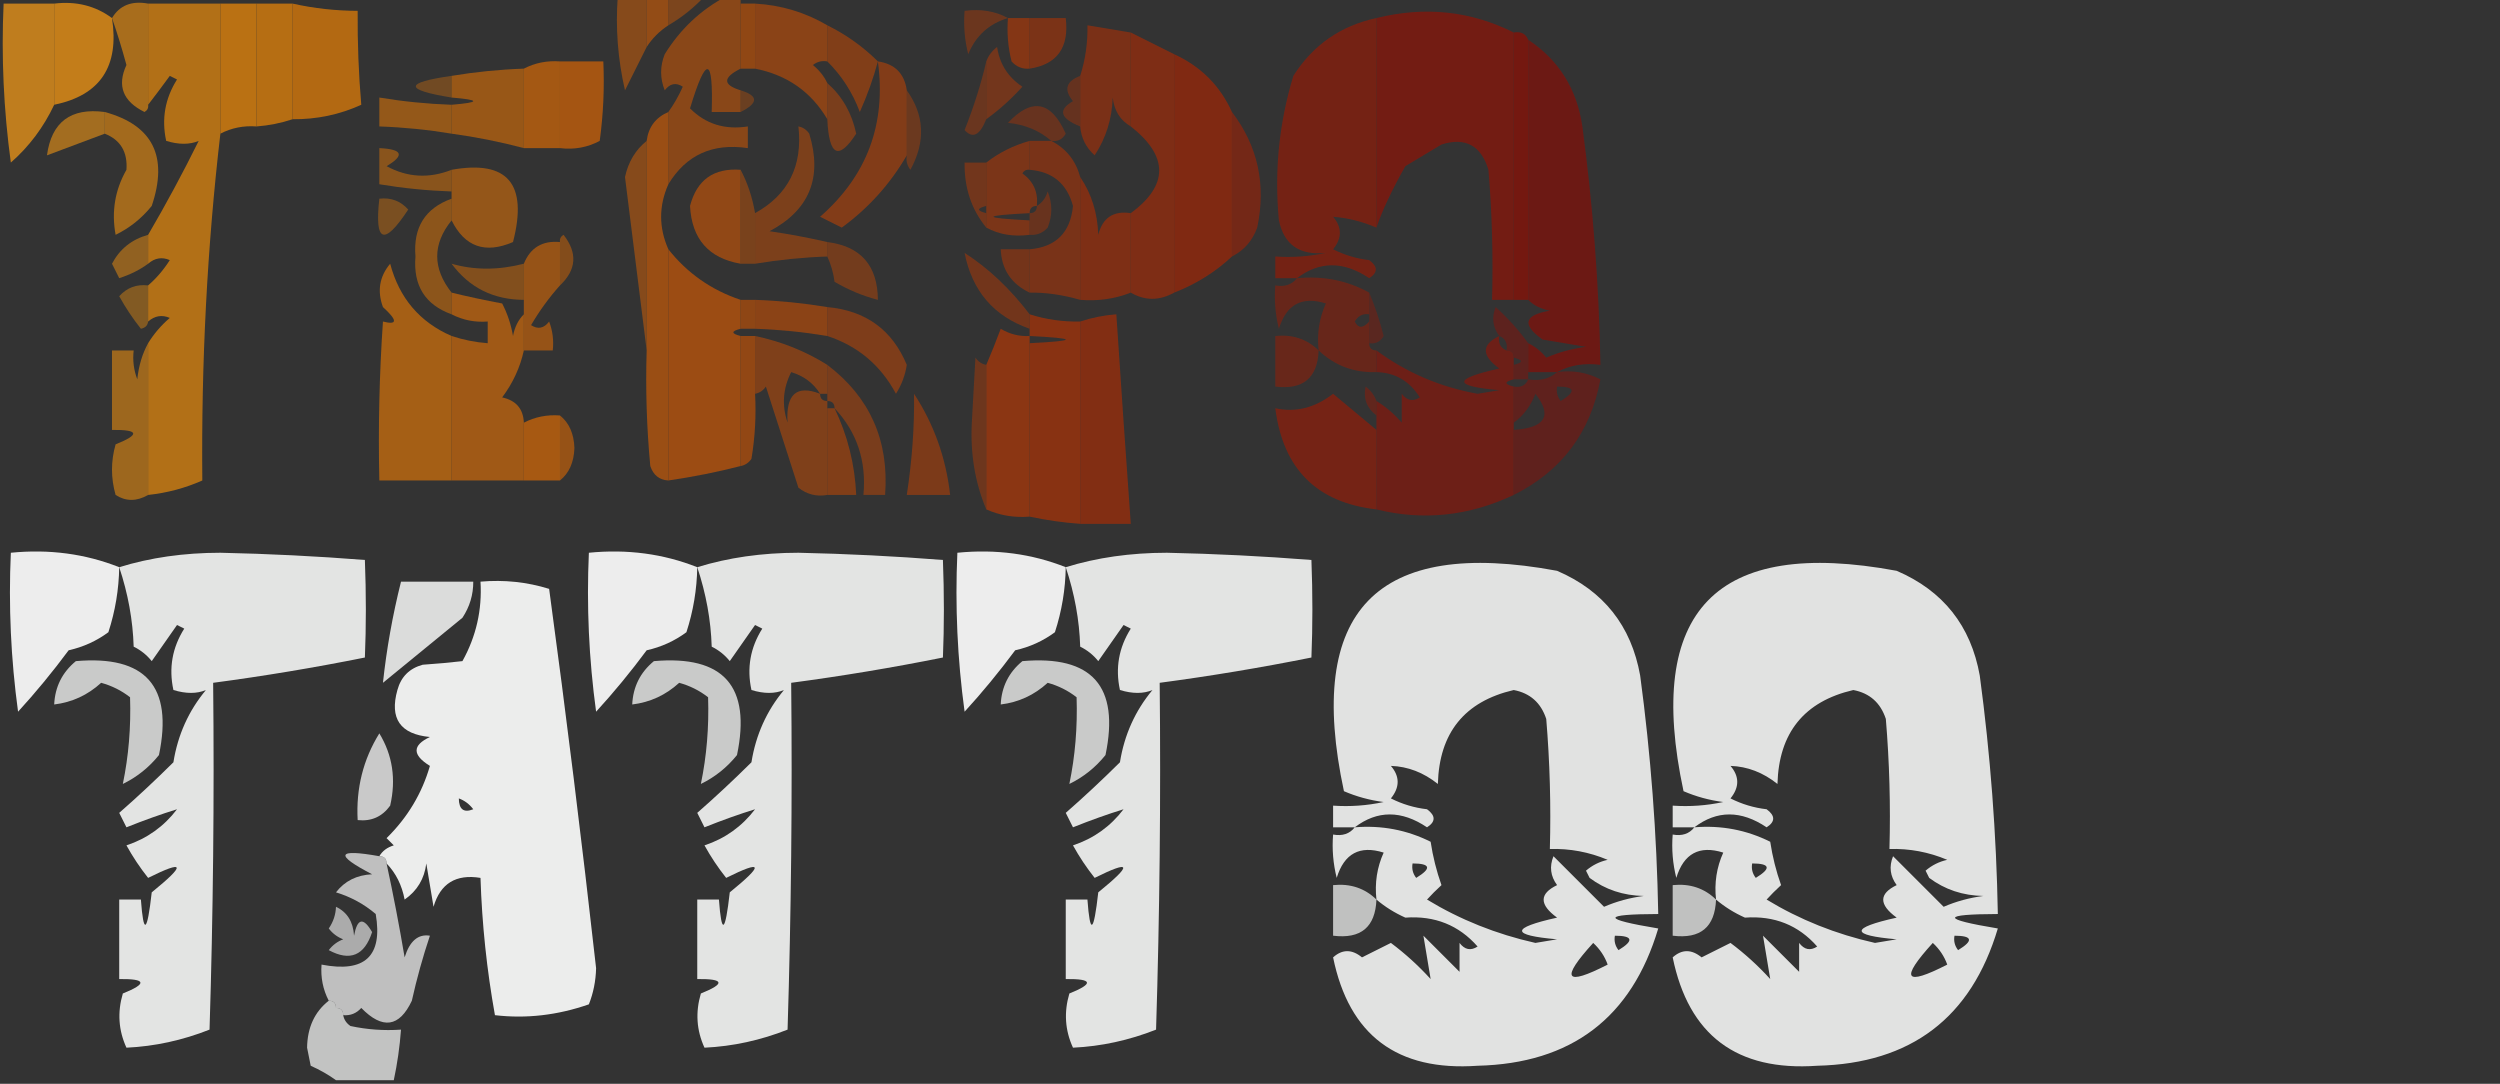 <?xml version="1.0" encoding="UTF-8"?>
<!DOCTYPE svg PUBLIC "-//W3C//DTD SVG 1.1//EN" "http://www.w3.org/Graphics/SVG/1.1/DTD/svg11.dtd">
<svg xmlns="http://www.w3.org/2000/svg" version="1.1" width="346px" height="150px" style="shape-rendering:geometricPrecision; text-rendering:geometricPrecision; image-rendering:optimizeQuality; fill-rule:evenodd; clip-rule:evenodd" xmlns:xlink="http://www.w3.org/1999/xlink">
<rect width="100%" height="100%" fill="#333333" stroke="none"/>
<g><path style="opacity:0.705" fill="#a95411" d="M 85.5,-0.5 C 86.833,-0.5 88.167,-0.5 89.5,-0.5C 89.5,1.833 89.5,4.167 89.5,6.5C 88.509,8.482 87.509,10.482 86.5,12.5C 85.508,8.217 85.174,3.884 85.5,-0.5 Z"/></g>
<g><path style="opacity:0.833" fill="#a75211" d="M 89.5,-0.5 C 90.5,-0.5 91.5,-0.5 92.5,-0.5C 92.5,0.833 92.5,2.167 92.5,3.5C 91.272,4.306 90.272,5.306 89.5,6.5C 89.5,4.167 89.5,1.833 89.5,-0.5 Z"/></g>
<g><path style="opacity:0.633" fill="#a65011" d="M 92.5,-0.5 C 94.167,-0.5 95.833,-0.5 97.5,-0.5C 96.055,1.063 94.388,2.396 92.5,3.5C 92.5,2.167 92.5,0.833 92.5,-0.5 Z"/></g>
<g><path style="opacity:0.761" fill="#a44e11" d="M 100.5,-0.5 C 101.167,-0.5 101.833,-0.5 102.5,-0.5C 102.5,-0.167 102.5,0.167 102.5,0.5C 102.5,3.5 102.5,6.5 102.5,9.5C 100.015,10.74 100.015,11.74 102.5,12.5C 102.5,13.5 102.5,14.5 102.5,15.5C 101.167,15.5 99.833,15.5 98.5,15.5C 98.738,7.763 97.738,7.596 95.5,15C 97.653,17.165 100.319,17.998 103.5,17.5C 103.5,18.5 103.5,19.5 103.5,20.5C 98.623,19.775 94.956,21.442 92.5,25.5C 92.5,22.167 92.5,18.833 92.5,15.5C 93.249,14.469 93.915,13.302 94.5,12C 93.551,11.383 92.718,11.549 92,12.5C 91.333,10.833 91.333,9.167 92,7.5C 94.156,4.024 96.99,1.357 100.5,-0.5 Z"/></g>
<g><path style="opacity:0.913" fill="#cd851d" d="M 7.5,0.5 C 7.5,5.167 7.5,9.833 7.5,14.5C 6.03,17.616 4.03,20.283 1.5,22.5C 0.503,15.197 0.169,7.863 0.5,0.5C 2.833,0.5 5.167,0.5 7.5,0.5 Z"/></g>
<g><path style="opacity:0.947" fill="#ca8119" d="M 7.5,0.5 C 10.533,0.132 13.2,0.798 15.5,2.5C 16.538,9.192 13.872,13.192 7.5,14.5C 7.5,9.833 7.5,5.167 7.5,0.5 Z"/></g>
<g><path style="opacity:0.785" fill="#c87d16" d="M 20.5,0.5 C 20.5,5.167 20.5,9.833 20.5,14.5C 20.565,14.938 20.399,15.272 20,15.5C 17.004,14.028 16.171,11.862 17.5,9C 16.883,6.723 16.216,4.556 15.5,2.5C 16.552,0.744 18.219,0.077 20.5,0.5 Z"/></g>
<g><path style="opacity:0.873" fill="#c57914" d="M 20.5,0.5 C 23.833,0.5 27.167,0.5 30.5,0.5C 30.5,6.5 30.5,12.5 30.5,18.5C 28.678,34.135 27.845,50.135 28,66.5C 25.618,67.554 23.118,68.221 20.5,68.5C 20.5,61.5 20.5,54.5 20.5,47.5C 21.29,46.206 22.29,45.039 23.5,44C 22.423,43.53 21.423,43.697 20.5,44.5C 20.5,42.833 20.5,41.167 20.5,39.5C 21.635,38.526 22.635,37.359 23.5,36C 22.423,35.53 21.423,35.697 20.5,36.5C 20.5,35.167 20.5,33.833 20.5,32.5C 22.98,28.259 25.313,23.926 27.5,19.5C 26.244,20.03 24.744,20.03 23,19.5C 22.34,16.466 22.84,13.633 24.5,11C 24.167,10.833 23.833,10.667 23.5,10.5C 22.479,11.901 21.479,13.235 20.5,14.5C 20.5,9.833 20.5,5.167 20.5,0.5 Z"/></g>
<g><path style="opacity:0.94" fill="#c27511" d="M 30.5,0.5 C 32.167,0.5 33.833,0.5 35.5,0.5C 35.5,6.167 35.5,11.833 35.5,17.5C 33.709,17.366 32.042,17.699 30.5,18.5C 30.5,12.5 30.5,6.5 30.5,0.5 Z"/></g>
<g><path style="opacity:0.928" fill="#c07211" d="M 35.5,0.5 C 37.167,0.5 38.833,0.5 40.5,0.5C 40.5,5.833 40.5,11.167 40.5,16.5C 38.883,17.038 37.216,17.371 35.5,17.5C 35.5,11.833 35.5,6.167 35.5,0.5 Z"/></g>
<g><path style="opacity:0.93" fill="#bd6e11" d="M 40.5,0.5 C 43.455,1.159 46.455,1.492 49.5,1.5C 49.467,5.92 49.633,10.254 50,14.5C 47.003,15.866 43.836,16.533 40.5,16.5C 40.5,11.167 40.5,5.833 40.5,0.5 Z"/></g>
<g><path style="opacity:0.852" fill="#a14b10" d="M 102.5,0.5 C 103.167,0.5 103.833,0.5 104.5,0.5C 104.5,3.5 104.5,6.5 104.5,9.5C 103.833,9.5 103.167,9.5 102.5,9.5C 102.5,6.5 102.5,3.5 102.5,0.5 Z"/></g>
<g><path style="opacity:0.809" fill="#9e4711" d="M 104.5,0.5 C 108.092,0.698 111.426,1.698 114.5,3.5C 114.5,5.167 114.5,6.833 114.5,8.5C 113.761,8.369 113.094,8.536 112.5,9C 113.381,9.708 114.047,10.542 114.5,11.5C 114.5,13.167 114.5,14.833 114.5,16.5C 112.259,12.704 108.926,10.371 104.5,9.5C 104.5,6.5 104.5,3.5 104.5,0.5 Z"/></g>
<g><path style="opacity:0.6" fill="#923911" d="M 139.5,2.5 C 136.888,3.277 135.055,4.944 134,7.5C 133.505,5.527 133.338,3.527 133.5,1.5C 135.735,1.205 137.735,1.539 139.5,2.5 Z"/></g>
<g><path style="opacity:0.915" fill="#791b11" d="M 209.5,4.5 C 209.5,16.833 209.5,29.167 209.5,41.5C 208.5,41.5 207.5,41.5 206.5,41.5C 206.666,35.491 206.499,29.491 206,23.5C 204.971,20.125 202.804,18.958 199.5,20C 197.833,21 196.167,22 194.5,23C 192.629,26.308 191.296,29.142 190.5,31.5C 190.5,21.833 190.5,12.167 190.5,2.5C 197.202,0.838 203.535,1.504 209.5,4.5 Z"/></g>
<g><path style="opacity:0.87" fill="#903611" d="M 139.5,2.5 C 140.5,2.5 141.5,2.5 142.5,2.5C 142.5,4.833 142.5,7.167 142.5,9.5C 141.504,9.586 140.671,9.252 140,8.5C 139.505,6.527 139.338,4.527 139.5,2.5 Z"/></g>
<g><path style="opacity:0.796" fill="#8e3411" d="M 142.5,2.5 C 144.167,2.5 145.833,2.5 147.5,2.5C 147.983,6.577 146.316,8.91 142.5,9.5C 142.5,7.167 142.5,4.833 142.5,2.5 Z"/></g>
<g><path style="opacity:0.874" fill="#7e2111" d="M 190.5,2.5 C 190.5,12.167 190.5,21.833 190.5,31.5C 188.506,30.65 186.506,30.15 184.5,30C 185.747,31.458 185.747,32.958 184.5,34.5C 186.078,35.298 187.744,35.798 189.5,36C 190.711,36.893 190.711,37.726 189.5,38.5C 185.958,36.123 182.624,36.123 179.5,38.5C 178.5,38.5 177.5,38.5 176.5,38.5C 176.5,37.5 176.5,36.5 176.5,35.5C 178.857,35.663 181.19,35.497 183.5,35C 179.878,35.379 177.711,33.879 177,30.5C 176.351,23.707 177.018,17.04 179,10.5C 181.716,6.225 185.549,3.559 190.5,2.5 Z"/></g>
<g><path style="opacity:0.761" fill="#9a4211" d="M 114.5,3.5 C 117.135,4.811 119.469,6.478 121.5,8.5C 120.876,10.834 120.043,13.167 119,15.5C 117.988,12.798 116.488,10.465 114.5,8.5C 114.5,6.833 114.5,5.167 114.5,3.5 Z"/></g>
<g><path style="opacity:0.81" fill="#8a2f11" d="M 156.5,4.5 C 156.5,8.833 156.5,13.167 156.5,17.5C 155.034,16.653 154.2,15.32 154,13.5C 153.904,16.451 153.071,19.118 151.5,21.5C 150.295,20.423 149.628,19.09 149.5,17.5C 149.5,15.167 149.5,12.833 149.5,10.5C 150.219,8.236 150.552,5.903 150.5,3.5C 152.5,3.833 154.5,4.167 156.5,4.5 Z"/></g>
<g><path style="opacity:0.89" fill="#872c11" d="M 156.5,4.5 C 158.5,5.5 160.5,6.5 162.5,7.5C 162.5,18.5 162.5,29.5 162.5,40.5C 160.451,41.641 158.451,41.641 156.5,40.5C 156.5,36.833 156.5,33.167 156.5,29.5C 161.741,25.633 161.741,21.633 156.5,17.5C 156.5,13.167 156.5,8.833 156.5,4.5 Z"/></g>
<g><path style="opacity:0.977" fill="#761810" d="M 209.5,4.5 C 210.492,4.328 211.158,4.662 211.5,5.5C 211.5,17.5 211.5,29.5 211.5,41.5C 210.833,41.5 210.167,41.5 209.5,41.5C 209.5,29.167 209.5,16.833 209.5,4.5 Z"/></g>
<g><path style="opacity:0.874" fill="#751611" d="M 211.5,5.5 C 215.751,8.322 218.251,12.322 219,17.5C 220.471,28.453 221.304,39.453 221.5,50.5C 219.265,50.205 217.265,50.539 215.5,51.5C 214.167,51.5 212.833,51.5 211.5,51.5C 211.5,50.167 211.5,48.833 211.5,47.5C 212.458,47.953 213.292,48.62 214,49.5C 215.734,48.751 217.567,48.251 219.5,48C 217.5,47.667 215.5,47.333 213.5,47C 210.584,44.929 210.918,43.595 214.5,43C 213.263,42.768 212.263,42.268 211.5,41.5C 211.5,29.5 211.5,17.5 211.5,5.5 Z"/></g>
<g><path style="opacity:0.674" fill="#913711" d="M 136.5,16.5 C 136.5,13.833 136.5,11.167 136.5,8.5C 136.783,7.711 137.283,7.044 138,6.5C 138.346,8.848 139.513,10.681 141.5,12C 139.963,13.707 138.296,15.207 136.5,16.5 Z"/></g>
<g><path style="opacity:0.951" fill="#852911" d="M 162.5,7.5 C 166.188,9.188 168.855,11.855 170.5,15.5C 170.5,22.167 170.5,28.833 170.5,35.5C 168.206,37.653 165.54,39.32 162.5,40.5C 162.5,29.5 162.5,18.5 162.5,7.5 Z"/></g>
<g><path style="opacity:0.915" fill="#af5c11" d="M 77.5,8.5 C 77.5,12.5 77.5,16.5 77.5,20.5C 75.833,20.5 74.167,20.5 72.5,20.5C 72.5,16.833 72.5,13.167 72.5,9.5C 74.042,8.699 75.709,8.366 77.5,8.5 Z"/></g>
<g><path style="opacity:0.937" fill="#ad5811" d="M 77.5,8.5 C 79.5,8.5 81.5,8.5 83.5,8.5C 83.665,12.182 83.499,15.848 83,19.5C 81.3,20.406 79.467,20.739 77.5,20.5C 77.5,16.5 77.5,12.5 77.5,8.5 Z"/></g>
<g><path style="opacity:0.775" fill="#994011" d="M 121.5,8.5 C 123.833,8.833 125.167,10.167 125.5,12.5C 125.5,15.5 125.5,18.5 125.5,21.5C 123.205,25.462 120.205,28.795 116.5,31.5C 115.5,31 114.5,30.5 113.5,30C 120.009,24.31 122.676,17.143 121.5,8.5 Z"/></g>
<g><path style="opacity:0.575" fill="#923911" d="M 136.5,8.5 C 136.5,11.167 136.5,13.833 136.5,16.5C 135.613,18.735 134.613,19.235 133.5,18C 134.768,14.794 135.768,11.627 136.5,8.5 Z"/></g>
<g><path style="opacity:0.8" fill="#b26011" d="M 72.5,9.5 C 72.5,13.167 72.5,16.833 72.5,20.5C 69.211,19.626 65.877,18.959 62.5,18.5C 62.5,17.167 62.5,15.833 62.5,14.5C 66.5,14.167 66.5,13.833 62.5,13.5C 62.5,12.5 62.5,11.5 62.5,10.5C 65.807,9.949 69.14,9.616 72.5,9.5 Z"/></g>
<g><path style="opacity:0.473" fill="#b66511" d="M 62.5,10.5 C 62.5,11.5 62.5,12.5 62.5,13.5C 55.902,12.434 55.902,11.434 62.5,10.5 Z"/></g>
<g><path style="opacity:0.561" fill="#8d3211" d="M 149.5,10.5 C 149.5,12.833 149.5,15.167 149.5,17.5C 146.721,16.383 146.388,15.217 148.5,14C 147.2,12.421 147.534,11.255 149.5,10.5 Z"/></g>
<g><path style="opacity:0.675" fill="#9b4311" d="M 114.5,11.5 C 116.567,13.318 117.9,15.651 118.5,18.5C 116.058,22.26 114.725,21.593 114.5,16.5C 114.5,14.833 114.5,13.167 114.5,11.5 Z"/></g>
<g><path style="opacity:0.507" fill="#a14b10" d="M 102.5,12.5 C 104.985,13.26 104.985,14.26 102.5,15.5C 102.5,14.5 102.5,13.5 102.5,12.5 Z"/></g>
<g><path style="opacity:0.57" fill="#963e10" d="M 125.5,12.5 C 127.958,15.939 128.125,19.606 126,23.5C 125.536,22.906 125.369,22.239 125.5,21.5C 125.5,18.5 125.5,15.5 125.5,12.5 Z"/></g>
<g><path style="opacity:0.74" fill="#b76611" d="M 62.5,14.5 C 62.5,15.833 62.5,17.167 62.5,18.5C 59.193,17.949 55.86,17.616 52.5,17.5C 52.5,16.167 52.5,14.833 52.5,13.5C 55.807,14.051 59.14,14.384 62.5,14.5 Z"/></g>
<g><path style="opacity:0.573" fill="#8e3411" d="M 145.5,19.5 C 143.852,18.073 141.852,17.24 139.5,17C 142.814,13.475 145.48,13.975 147.5,18.5C 147.043,19.297 146.376,19.631 145.5,19.5 Z"/></g>
<g><path style="opacity:0.743" fill="#ca821a" d="M 14.5,15.5 C 14.5,16.5 14.5,17.5 14.5,18.5C 11.833,19.5 9.167,20.5 6.5,21.5C 7.127,16.881 9.794,14.881 14.5,15.5 Z"/></g>
<g><path style="opacity:0.749" fill="#c87d16" d="M 14.5,15.5 C 21.147,17.319 23.314,21.652 21,28.5C 19.622,30.213 17.955,31.547 16,32.5C 15.411,29.285 15.911,26.285 17.5,23.5C 17.677,21.032 16.677,19.365 14.5,18.5C 14.5,17.5 14.5,16.5 14.5,15.5 Z"/></g>
<g><path style="opacity:0.894" fill="#a75211" d="M 92.5,15.5 C 92.5,18.833 92.5,22.167 92.5,25.5C 91.167,28.5 91.167,31.5 92.5,34.5C 92.5,45.167 92.5,55.833 92.5,66.5C 91.25,66.423 90.417,65.756 90,64.5C 89.501,59.177 89.334,53.844 89.5,48.5C 89.5,38.833 89.5,29.167 89.5,19.5C 89.738,17.596 90.738,16.262 92.5,15.5 Z"/></g>
<g><path style="opacity:0.822" fill="#822611" d="M 170.5,15.5 C 174.088,20.2 175.254,25.533 174,31.5C 173.34,33.324 172.173,34.657 170.5,35.5C 170.5,28.833 170.5,22.167 170.5,15.5 Z"/></g>
<g><path style="opacity:0.067" fill="#9e4710" d="M 110.5,17.5 C 109.833,16.167 109.833,16.167 110.5,17.5 Z"/></g>
<g><path style="opacity:0.677" fill="#9f4711" d="M 110.5,17.5 C 111.117,17.611 111.617,17.944 112,18.5C 113.858,24.581 112.025,29.081 106.5,32C 109.207,32.395 111.873,32.895 114.5,33.5C 114.5,34.167 114.5,34.833 114.5,35.5C 111.14,35.616 107.807,35.949 104.5,36.5C 104.5,34.167 104.5,31.833 104.5,29.5C 109.11,26.947 111.11,22.947 110.5,17.5 Z"/></g>
<g><path style="opacity:0.704" fill="#a95411" d="M 89.5,19.5 C 89.5,29.167 89.5,38.833 89.5,48.5C 88.505,40.626 87.505,32.626 86.5,24.5C 86.957,22.402 87.957,20.736 89.5,19.5 Z"/></g>
<g><path style="opacity:0.779" fill="#903611" d="M 142.5,19.5 C 142.5,20.833 142.5,22.167 142.5,23.5C 142.062,23.435 141.728,23.601 141.5,24C 143.037,25.11 143.703,26.61 143.5,28.5C 142.833,28.5 142.5,28.833 142.5,29.5C 135.833,29.833 135.833,30.167 142.5,30.5C 142.5,31.167 142.5,31.833 142.5,32.5C 140.265,32.795 138.265,32.461 136.5,31.5C 136.5,30.833 136.5,30.167 136.5,29.5C 136.5,29.167 136.5,28.833 136.5,28.5C 136.5,26.5 136.5,24.5 136.5,22.5C 138.25,21.13 140.25,20.13 142.5,19.5 Z"/></g>
<g><path style="opacity:0.784" fill="#8d3311" d="M 142.5,19.5 C 143.5,19.5 144.5,19.5 145.5,19.5C 147.555,20.559 148.889,22.225 149.5,24.5C 149.5,30.167 149.5,35.833 149.5,41.5C 147.054,40.797 144.72,40.463 142.5,40.5C 142.5,38.5 142.5,36.5 142.5,34.5C 146.147,34.187 148.147,32.187 148.5,28.5C 147.665,25.418 145.665,23.752 142.5,23.5C 142.5,22.167 142.5,20.833 142.5,19.5 Z"/></g>
<g><path style="opacity:0.658" fill="#b76611" d="M 62.5,23.5 C 62.5,24.5 62.5,25.5 62.5,26.5C 59.14,26.384 55.807,26.051 52.5,25.5C 52.5,23.833 52.5,22.167 52.5,20.5C 55.718,20.651 56.051,21.484 53.5,23C 56.395,24.567 59.395,24.733 62.5,23.5 Z"/></g>
<g><path style="opacity:0.762" fill="#b36111" d="M 62.5,30.5 C 62.5,29.5 62.5,28.5 62.5,27.5C 62.5,27.167 62.5,26.833 62.5,26.5C 62.5,25.5 62.5,24.5 62.5,23.5C 70.254,22.105 73.088,25.438 71,33.5C 67.148,35.162 64.315,34.162 62.5,30.5 Z"/></g>
<g><path style="opacity:0.663" fill="#923911" d="M 136.5,22.5 C 136.5,24.5 136.5,26.5 136.5,28.5C 135.167,28.833 135.167,29.167 136.5,29.5C 136.5,30.167 136.5,30.833 136.5,31.5C 134.446,28.992 133.446,25.992 133.5,22.5C 134.5,22.5 135.5,22.5 136.5,22.5 Z"/></g>
<g><path style="opacity:0.838" fill="#a34d11" d="M 102.5,23.5 C 102.5,27.833 102.5,32.167 102.5,36.5C 98.072,35.735 95.738,33.068 95.5,28.5C 96.444,24.89 98.777,23.223 102.5,23.5 Z"/></g>
<g><path style="opacity:0.642" fill="#a14b10" d="M 102.5,23.5 C 103.458,25.302 104.125,27.302 104.5,29.5C 104.5,31.833 104.5,34.167 104.5,36.5C 103.833,36.5 103.167,36.5 102.5,36.5C 102.5,32.167 102.5,27.833 102.5,23.5 Z"/></g>
<g><path style="opacity:0.865" fill="#8a2f11" d="M 149.5,24.5 C 151.068,26.811 151.902,29.478 152,32.5C 152.589,30.137 154.089,29.137 156.5,29.5C 156.5,33.167 156.5,36.833 156.5,40.5C 154.283,41.369 151.95,41.702 149.5,41.5C 149.5,35.833 149.5,30.167 149.5,24.5 Z"/></g>
<g><path style="opacity:0.583" fill="#8e3411" d="M 142.5,32.5 C 142.5,31.833 142.5,31.167 142.5,30.5C 142.5,30.167 142.5,29.833 142.5,29.5C 143.167,29.5 143.5,29.167 143.5,28.5C 144.222,28.082 144.722,27.416 145,26.5C 145.667,28.167 145.667,29.833 145,31.5C 144.329,32.252 143.496,32.586 142.5,32.5 Z"/></g>
<g><path style="opacity:0.528" fill="#b96811" d="M 52.5,27.5 C 54.103,27.312 55.437,27.812 56.5,29C 53.147,34.099 51.813,33.599 52.5,27.5 Z"/></g>
<g><path style="opacity:0.683" fill="#b66511" d="M 62.5,27.5 C 62.5,28.5 62.5,29.5 62.5,30.5C 59.846,33.79 59.846,37.124 62.5,40.5C 62.5,41.5 62.5,42.5 62.5,43.5C 58.834,42.182 57.167,39.516 57.5,35.5C 57.167,31.484 58.834,28.817 62.5,27.5 Z"/></g>
<g><path style="opacity:0.661" fill="#ad5a10" d="M 77.5,39.5 C 77.5,37.5 77.5,35.5 77.5,33.5C 77.435,33.062 77.601,32.728 78,32.5C 79.954,35.006 79.787,37.34 77.5,39.5 Z"/></g>
<g><path style="opacity:0.629" fill="#c87d17" d="M 20.5,32.5 C 20.5,33.833 20.5,35.167 20.5,36.5C 19.359,37.339 18.026,38.006 16.5,38.5C 16.167,37.833 15.833,37.167 15.5,36.5C 16.57,34.46 18.237,33.126 20.5,32.5 Z"/></g>
<g><path style="opacity:0.798" fill="#af5c11" d="M 77.5,33.5 C 77.5,35.5 77.5,37.5 77.5,39.5C 75.998,41.175 74.665,43.008 73.5,45C 74.449,45.617 75.282,45.451 76,44.5C 76.49,45.793 76.657,47.127 76.5,48.5C 75.167,48.5 73.833,48.5 72.5,48.5C 72.5,46.833 72.5,45.167 72.5,43.5C 72.5,42.833 72.5,42.167 72.5,41.5C 72.5,39.833 72.5,38.167 72.5,36.5C 73.401,34.273 75.067,33.273 77.5,33.5 Z"/></g>
<g><path style="opacity:0.627" fill="#9a4211" d="M 114.5,33.5 C 119.136,34.084 121.469,36.751 121.5,41.5C 119.407,40.955 117.407,40.122 115.5,39C 115.347,37.791 115.014,36.625 114.5,35.5C 114.5,34.833 114.5,34.167 114.5,33.5 Z"/></g>
<g><path style="opacity:0.924" fill="#a44e11" d="M 92.5,34.5 C 95.13,37.817 98.463,40.15 102.5,41.5C 102.5,42.833 102.5,44.167 102.5,45.5C 101.167,45.833 101.167,46.167 102.5,46.5C 102.5,52.5 102.5,58.5 102.5,64.5C 99.316,65.323 95.983,65.99 92.5,66.5C 92.5,55.833 92.5,45.167 92.5,34.5 Z"/></g>
<g><path style="opacity:0.7" fill="#903611" d="M 142.5,34.5 C 142.5,36.5 142.5,38.5 142.5,40.5C 139.956,39.292 138.622,37.292 138.5,34.5C 139.833,34.5 141.167,34.5 142.5,34.5 Z"/></g>
<g><path style="opacity:0.624" fill="#b26011" d="M 72.5,36.5 C 72.5,38.167 72.5,39.833 72.5,41.5C 68.279,41.479 64.946,39.812 62.5,36.5C 65.639,37.406 68.973,37.406 72.5,36.5 Z"/></g>
<g><path style="opacity:0.864" fill="#b76611" d="M 62.5,46.5 C 62.5,53.167 62.5,59.833 62.5,66.5C 59.167,66.5 55.833,66.5 52.5,66.5C 52.334,59.159 52.5,51.826 53,44.5C 55.033,45.016 55.033,44.35 53,42.5C 52.18,40.272 52.513,38.272 54,36.5C 55.259,41.252 58.092,44.586 62.5,46.5 Z"/></g>
<g><path style="opacity:0.677" fill="#913711" d="M 142.5,43.5 C 142.5,44.167 142.5,44.833 142.5,45.5C 137.535,43.765 134.535,40.265 133.5,35C 136.811,37.133 139.811,39.966 142.5,43.5 Z"/></g>
<g><path style="opacity:0.7" fill="#7e2111" d="M 179.5,38.5 C 183.16,38.159 186.493,38.825 189.5,40.5C 189.5,41.5 189.5,42.5 189.5,43.5C 188.624,43.369 187.957,43.703 187.5,44.5C 187.97,45.463 188.637,45.463 189.5,44.5C 189.5,45.5 189.5,46.5 189.5,47.5C 189.5,48.167 189.833,48.5 190.5,48.5C 190.5,49.5 190.5,50.5 190.5,51.5C 187.385,51.606 184.719,50.606 182.5,48.5C 182.244,46.208 182.577,44.041 183.5,42C 180.196,40.958 178.029,42.125 177,45.5C 176.505,43.527 176.338,41.527 176.5,39.5C 177.791,39.737 178.791,39.404 179.5,38.5 Z"/></g>
<g><path style="opacity:0.533" fill="#c77d16" d="M 20.5,39.5 C 20.5,41.167 20.5,42.833 20.5,44.5C 20.44,45.043 20.107,45.376 19.5,45.5C 18.376,44.086 17.376,42.586 16.5,41C 17.563,39.812 18.897,39.312 20.5,39.5 Z"/></g>
<g><path style="opacity:0.85" fill="#b36011" d="M 62.5,40.5 C 64.801,41.06 67.134,41.56 69.5,42C 70.227,43.399 70.727,44.899 71,46.5C 71.232,45.263 71.732,44.263 72.5,43.5C 72.5,45.167 72.5,46.833 72.5,48.5C 71.992,50.842 70.992,53.009 69.5,55C 71.426,55.422 72.426,56.589 72.5,58.5C 72.5,61.167 72.5,63.833 72.5,66.5C 69.167,66.5 65.833,66.5 62.5,66.5C 62.5,59.833 62.5,53.167 62.5,46.5C 64.117,47.038 65.784,47.371 67.5,47.5C 67.5,46.5 67.5,45.5 67.5,44.5C 65.709,44.634 64.042,44.301 62.5,43.5C 62.5,42.5 62.5,41.5 62.5,40.5 Z"/></g>
<g><path style="opacity:0.543" fill="#7c1f11" d="M 189.5,40.5 C 190.283,42.343 190.95,44.343 191.5,46.5C 191.043,47.297 190.376,47.631 189.5,47.5C 189.5,46.5 189.5,45.5 189.5,44.5C 189.5,44.167 189.5,43.833 189.5,43.5C 189.5,42.5 189.5,41.5 189.5,40.5 Z"/></g>
<g><path style="opacity:0.833" fill="#a14b10" d="M 102.5,41.5 C 103.167,41.5 103.833,41.5 104.5,41.5C 104.5,42.833 104.5,44.167 104.5,45.5C 103.833,45.5 103.167,45.5 102.5,45.5C 102.5,44.167 102.5,42.833 102.5,41.5 Z"/></g>
<g><path style="opacity:0.82" fill="#9e4711" d="M 104.5,41.5 C 107.86,41.616 111.193,41.949 114.5,42.5C 114.5,43.833 114.5,45.167 114.5,46.5C 111.193,45.949 107.86,45.616 104.5,45.5C 104.5,44.167 104.5,42.833 104.5,41.5 Z"/></g>
<g><path style="opacity:0.067" fill="#984110" d="M 121.5,41.5 C 122.833,42.167 122.833,42.167 121.5,41.5 Z"/></g>
<g><path style="opacity:0.731" fill="#994111" d="M 114.5,42.5 C 119.825,42.987 123.492,45.653 125.5,50.5C 125.281,51.938 124.781,53.271 124,54.5C 121.889,50.554 118.722,47.887 114.5,46.5C 114.5,45.167 114.5,43.833 114.5,42.5 Z"/></g>
<g><path style="opacity:0.95" fill="#8d3311" d="M 142.5,43.5 C 144.764,44.219 147.097,44.552 149.5,44.5C 149.5,53.833 149.5,63.167 149.5,72.5C 147.139,72.326 144.806,71.993 142.5,71.5C 142.5,63.5 142.5,55.5 142.5,47.5C 149.167,47.167 149.167,46.833 142.5,46.5C 142.5,46.167 142.5,45.833 142.5,45.5C 142.5,44.833 142.5,44.167 142.5,43.5 Z"/></g>
<g><path style="opacity:0.911" fill="#8a2f11" d="M 149.5,72.5 C 149.5,63.167 149.5,53.833 149.5,44.5C 151.117,43.962 152.784,43.629 154.5,43.5C 155.137,53.175 155.803,62.841 156.5,72.5C 154.167,72.5 151.833,72.5 149.5,72.5 Z"/></g>
<g><path style="opacity:0.946" fill="#903611" d="M 142.5,46.5 C 142.5,46.833 142.5,47.167 142.5,47.5C 142.5,55.5 142.5,63.5 142.5,71.5C 140.379,71.675 138.379,71.341 136.5,70.5C 136.5,63.833 136.5,57.167 136.5,50.5C 137.163,48.958 137.83,47.291 138.5,45.5C 139.736,46.246 141.07,46.579 142.5,46.5 Z"/></g>
<g><path style="opacity:0.617" fill="#771811" d="M 211.5,47.5 C 211.5,48.833 211.5,50.167 211.5,51.5C 211.5,51.833 211.5,52.167 211.5,52.5C 210.833,52.5 210.167,52.5 209.5,52.5C 209.5,51.833 209.5,51.167 209.5,50.5C 210.833,50.167 210.833,49.833 209.5,49.5C 209.5,48.833 209.167,48.5 208.5,48.5C 208.672,47.508 208.338,46.842 207.5,46.5C 206.588,45.262 206.421,43.928 207,42.5C 208.707,44.038 210.207,45.704 211.5,47.5 Z"/></g>
<g><path style="opacity:0.872" fill="#a14b10" d="M 102.5,46.5 C 103.167,46.5 103.833,46.5 104.5,46.5C 104.5,49.167 104.5,51.833 104.5,54.5C 104.665,57.518 104.498,60.518 104,63.5C 103.617,64.056 103.117,64.389 102.5,64.5C 102.5,58.5 102.5,52.5 102.5,46.5 Z"/></g>
<g><path style="opacity:0.715" fill="#9e4711" d="M 104.5,46.5 C 108.133,47.262 111.466,48.596 114.5,50.5C 114.5,51.833 114.5,53.167 114.5,54.5C 114.167,54.5 113.833,54.5 113.5,54.5C 113.5,55.167 113.833,55.5 114.5,55.5C 114.5,55.833 114.5,56.167 114.5,56.5C 114.5,60.5 114.5,64.5 114.5,68.5C 113.022,68.762 111.689,68.429 110.5,67.5C 109.001,62.839 107.501,58.172 106,53.5C 105.617,54.056 105.117,54.389 104.5,54.5C 104.5,51.833 104.5,49.167 104.5,46.5 Z M 113.5,54.5 C 110.244,53.231 108.744,54.565 109,58.5C 108.186,56.098 108.353,53.765 109.5,51.5C 111.261,52.035 112.594,53.035 113.5,54.5 Z"/></g>
<g><path style="opacity:0.697" fill="#802311" d="M 182.5,48.5 C 182.349,52.314 180.349,53.981 176.5,53.5C 176.5,51.167 176.5,48.833 176.5,46.5C 178.886,46.259 180.886,46.925 182.5,48.5 Z"/></g>
<g><path style="opacity:0.827" fill="#791b11" d="M 207.5,46.5 C 207.328,47.492 207.662,48.158 208.5,48.5C 209.167,48.5 209.5,48.833 209.5,49.5C 209.5,49.833 209.5,50.167 209.5,50.5C 209.5,51.167 209.5,51.833 209.5,52.5C 208.167,52.833 208.167,53.167 209.5,53.5C 209.5,55.167 209.5,56.833 209.5,58.5C 209.5,58.833 209.5,59.167 209.5,59.5C 209.5,62.5 209.5,65.5 209.5,68.5C 203.284,71.432 196.951,72.099 190.5,70.5C 190.5,66.833 190.5,63.167 190.5,59.5C 190.5,58.833 190.5,58.167 190.5,57.5C 190.5,56.833 190.5,56.167 190.5,55.5C 191.794,56.29 192.961,57.29 194,58.5C 194,57.167 194,55.833 194,54.5C 194.718,55.451 195.551,55.617 196.5,55C 195.084,52.736 193.084,51.569 190.5,51.5C 190.5,50.5 190.5,49.5 190.5,48.5C 194.64,51.566 199.307,53.566 204.5,54.5C 205.5,54.333 206.5,54.167 207.5,54C 201.039,53.44 201.039,52.44 207.5,51C 205.019,49.196 205.019,47.696 207.5,46.5 Z"/></g>
<g><path style="opacity:0.717" fill="#c87d17" d="M 20.5,47.5 C 20.5,54.5 20.5,61.5 20.5,68.5C 18.914,69.413 17.414,69.413 16,68.5C 15.333,66.167 15.333,63.833 16,61.5C 19.41,60.126 19.243,59.459 15.5,59.5C 15.5,55.833 15.5,52.167 15.5,48.5C 16.5,48.5 17.5,48.5 18.5,48.5C 18.343,49.873 18.51,51.207 19,52.5C 19.198,50.618 19.698,48.952 20.5,47.5 Z"/></g>
<g><path style="opacity:0.618" fill="#923911" d="M 136.5,50.5 C 136.5,57.167 136.5,63.833 136.5,70.5C 134.945,66.797 134.278,62.797 134.5,58.5C 134.667,55.5 134.833,52.5 135,49.5C 135.383,50.056 135.883,50.389 136.5,50.5 Z"/></g>
<g><path style="opacity:0.673" fill="#9a4211" d="M 114.5,50.5 C 120.395,54.964 123.061,60.964 122.5,68.5C 121.5,68.5 120.5,68.5 119.5,68.5C 119.931,63.793 118.598,59.793 115.5,56.5C 115.5,55.833 115.167,55.5 114.5,55.5C 114.5,55.167 114.5,54.833 114.5,54.5C 114.5,53.167 114.5,51.833 114.5,50.5 Z"/></g>
<g><path style="opacity:0.656" fill="#751711" d="M 215.5,51.5 C 217.604,51.201 219.604,51.534 221.5,52.5C 220.13,59.862 216.13,65.195 209.5,68.5C 209.5,65.5 209.5,62.5 209.5,59.5C 213.878,59.205 214.878,57.538 212.5,54.5C 211.85,56.184 210.85,57.517 209.5,58.5C 209.5,56.833 209.5,55.167 209.5,53.5C 210.492,53.672 211.158,53.338 211.5,52.5C 213.099,52.768 214.432,52.434 215.5,51.5 Z M 215.5,53.5 C 218.001,53.511 218.168,54.178 216,55.5C 215.536,54.906 215.369,54.239 215.5,53.5 Z"/></g>
<g><path style="opacity:0.743" fill="#963d11" d="M 126.5,54.5 C 129.254,58.695 130.921,63.362 131.5,68.5C 129.5,68.5 127.5,68.5 125.5,68.5C 126.237,63.68 126.571,59.014 126.5,54.5 Z"/></g>
<g><path style="opacity:0.881" fill="#7e2111" d="M 190.5,59.5 C 190.5,63.167 190.5,66.833 190.5,70.5C 182.229,69.563 177.563,64.896 176.5,56.5C 179.305,57.12 181.972,56.453 184.5,54.5C 186.519,56.19 188.519,57.856 190.5,59.5 Z"/></g>
<g><path style="opacity:0.622" fill="#7d1f11" d="M 190.5,55.5 C 190.5,56.167 190.5,56.833 190.5,57.5C 189.152,56.473 188.652,55.14 189,53.5C 189.717,54.044 190.217,54.711 190.5,55.5 Z"/></g>
<g><path style="opacity:0.758" fill="#9b4311" d="M 114.5,56.5 C 114.833,56.5 115.167,56.5 115.5,56.5C 117.316,60.284 118.316,64.284 118.5,68.5C 117.167,68.5 115.833,68.5 114.5,68.5C 114.5,64.5 114.5,60.5 114.5,56.5 Z"/></g>
<g><path style="opacity:0.936" fill="#af5c11" d="M 77.5,57.5 C 77.5,60.5 77.5,63.5 77.5,66.5C 75.833,66.5 74.167,66.5 72.5,66.5C 72.5,63.833 72.5,61.167 72.5,58.5C 74.042,57.699 75.709,57.366 77.5,57.5 Z"/></g>
<g><path style="opacity:0.807" fill="#ad5a10" d="M 77.5,57.5 C 78.765,58.514 79.431,60.014 79.5,62C 79.431,63.986 78.765,65.486 77.5,66.5C 77.5,63.5 77.5,60.5 77.5,57.5 Z"/></g>
<g><path style="opacity:0.91" fill="#fefffe" d="M 16.5,78.5 C 16.453,81.568 15.953,84.568 15,87.5C 13.352,88.717 11.519,89.55 9.5,90C 7.262,93.015 4.929,95.848 2.5,98.5C 1.503,91.197 1.169,83.864 1.5,76.5C 6.807,75.974 11.807,76.64 16.5,78.5 Z"/></g>
<g><path style="opacity:0.866" fill="#fefffe" d="M 16.5,78.5 C 20.782,77.173 25.449,76.507 30.5,76.5C 37.184,76.643 43.851,76.977 50.5,77.5C 50.679,82.151 50.679,86.651 50.5,91C 43.53,92.4 36.53,93.567 29.5,94.5C 29.667,110.503 29.5,126.503 29,142.5C 25.25,143.982 21.417,144.816 17.5,145C 16.398,142.599 16.231,140.099 17,137.5C 20.41,136.126 20.243,135.459 16.5,135.5C 16.5,131.833 16.5,128.167 16.5,124.5C 17.5,124.5 18.5,124.5 19.5,124.5C 19.866,129.468 20.366,129.134 21,123.5C 25.767,119.631 25.6,118.964 20.5,121.5C 19.376,120.086 18.376,118.586 17.5,117C 20.355,116.051 22.689,114.384 24.5,112C 22.284,112.687 19.951,113.52 17.5,114.5C 17.167,113.833 16.833,113.167 16.5,112.5C 19.012,110.301 21.512,107.968 24,105.5C 24.606,101.706 26.106,98.373 28.5,95.5C 27.244,96.03 25.744,96.03 24,95.5C 23.34,92.466 23.84,89.633 25.5,87C 25.167,86.833 24.833,86.667 24.5,86.5C 23.333,88.167 22.167,89.833 21,91.5C 20.311,90.643 19.478,89.977 18.5,89.5C 18.387,85.832 17.721,82.165 16.5,78.5 Z"/></g>
<g><path style="opacity:0.91" fill="#fefffe" d="M 96.5,78.5 C 96.453,81.568 95.953,84.568 95,87.5C 93.352,88.717 91.519,89.55 89.5,90C 87.262,93.015 84.929,95.848 82.5,98.5C 81.503,91.197 81.169,83.864 81.5,76.5C 86.807,75.974 91.807,76.64 96.5,78.5 Z"/></g>
<g><path style="opacity:0.866" fill="#fefffe" d="M 96.5,78.5 C 100.783,77.173 105.449,76.507 110.5,76.5C 117.184,76.643 123.851,76.977 130.5,77.5C 130.679,82.151 130.679,86.651 130.5,91C 123.53,92.4 116.53,93.567 109.5,94.5C 109.667,110.503 109.5,126.503 109,142.5C 105.25,143.982 101.417,144.816 97.5,145C 96.398,142.599 96.231,140.099 97,137.5C 100.41,136.126 100.243,135.459 96.5,135.5C 96.5,131.833 96.5,128.167 96.5,124.5C 97.5,124.5 98.5,124.5 99.5,124.5C 99.866,129.468 100.366,129.134 101,123.5C 105.767,119.631 105.6,118.964 100.5,121.5C 99.376,120.086 98.376,118.586 97.5,117C 100.355,116.051 102.689,114.384 104.5,112C 102.284,112.687 99.951,113.52 97.5,114.5C 97.167,113.833 96.833,113.167 96.5,112.5C 99.012,110.301 101.512,107.968 104,105.5C 104.606,101.706 106.106,98.373 108.5,95.5C 107.244,96.03 105.744,96.03 104,95.5C 103.34,92.466 103.84,89.633 105.5,87C 105.167,86.833 104.833,86.667 104.5,86.5C 103.333,88.167 102.167,89.833 101,91.5C 100.311,90.643 99.478,89.977 98.5,89.5C 98.387,85.832 97.721,82.165 96.5,78.5 Z"/></g>
<g><path style="opacity:0.91" fill="#fefffe" d="M 147.5,78.5 C 147.453,81.568 146.953,84.568 146,87.5C 144.352,88.717 142.519,89.55 140.5,90C 138.262,93.015 135.929,95.848 133.5,98.5C 132.503,91.197 132.169,83.864 132.5,76.5C 137.807,75.974 142.807,76.64 147.5,78.5 Z"/></g>
<g><path style="opacity:0.866" fill="#fefffe" d="M 147.5,78.5 C 151.783,77.173 156.449,76.507 161.5,76.5C 168.184,76.643 174.851,76.977 181.5,77.5C 181.679,82.151 181.679,86.651 181.5,91C 174.53,92.4 167.53,93.567 160.5,94.5C 160.667,110.503 160.5,126.503 160,142.5C 156.25,143.982 152.417,144.816 148.5,145C 147.398,142.599 147.231,140.099 148,137.5C 151.41,136.126 151.243,135.459 147.5,135.5C 147.5,131.833 147.5,128.167 147.5,124.5C 148.5,124.5 149.5,124.5 150.5,124.5C 150.866,129.468 151.366,129.134 152,123.5C 156.767,119.631 156.6,118.964 151.5,121.5C 150.376,120.086 149.376,118.586 148.5,117C 151.355,116.051 153.689,114.384 155.5,112C 153.284,112.687 150.951,113.52 148.5,114.5C 148.167,113.833 147.833,113.167 147.5,112.5C 150.012,110.301 152.512,107.968 155,105.5C 155.606,101.706 157.106,98.373 159.5,95.5C 158.244,96.03 156.744,96.03 155,95.5C 154.34,92.466 154.84,89.633 156.5,87C 156.167,86.833 155.833,86.667 155.5,86.5C 154.333,88.167 153.167,89.833 152,91.5C 151.311,90.643 150.478,89.977 149.5,89.5C 149.387,85.832 148.721,82.165 147.5,78.5 Z"/></g>
<g><path style="opacity:0.856" fill="#fefffe" d="M 190.5,124.5 C 190.244,122.208 190.577,120.041 191.5,118C 188.196,116.958 186.029,118.125 185,121.5C 184.505,119.527 184.338,117.527 184.5,115.5C 185.791,115.737 186.791,115.404 187.5,114.5C 186.5,114.5 185.5,114.5 184.5,114.5C 184.5,113.5 184.5,112.5 184.5,111.5C 186.857,111.663 189.19,111.497 191.5,111C 189.567,110.749 187.734,110.249 186,109.5C 180.65,84.517 190.484,74.351 215.5,79C 221.931,81.765 225.764,86.598 227,93.5C 228.471,104.453 229.304,115.453 229.5,126.5C 221.606,126.527 221.606,127.193 229.5,128.5C 225.821,140.85 217.487,147.184 204.5,147.5C 193.372,148.284 186.706,143.284 184.5,132.5C 185.776,131.355 187.109,131.355 188.5,132.5C 189.833,131.833 191.167,131.167 192.5,130.5C 194.483,131.982 196.316,133.649 198,135.5C 197.667,133.5 197.333,131.5 197,129.5C 198.667,131.167 200.333,132.833 202,134.5C 202,133.167 202,131.833 202,130.5C 202.718,131.451 203.551,131.617 204.5,131C 201.902,128.041 198.568,126.707 194.5,127C 193.016,126.338 191.683,125.504 190.5,124.5 Z M 215.5,122.5 C 213.019,123.696 213.019,125.196 215.5,127C 209.039,128.44 209.039,129.44 215.5,130C 214.5,130.167 213.5,130.333 212.5,130.5C 207.09,129.287 202.09,127.287 197.5,124.5C 198.091,123.849 198.757,123.182 199.5,122.5C 198.811,120.556 198.311,118.556 198,116.5C 194.715,114.863 191.215,114.196 187.5,114.5C 190.624,112.123 193.958,112.123 197.5,114.5C 198.711,113.726 198.711,112.893 197.5,112C 195.744,111.798 194.078,111.298 192.5,110.5C 193.747,108.958 193.747,107.458 192.5,106C 194.846,106.079 197.013,106.912 199,108.5C 199.196,101.417 202.696,97.084 209.5,95.5C 211.766,95.931 213.266,97.264 214,99.5C 214.499,105.491 214.666,111.491 214.5,117.5C 217.271,117.421 219.937,117.921 222.5,119C 221.376,119.249 220.376,119.749 219.5,120.5C 219.667,120.833 219.833,121.167 220,121.5C 222.166,123.121 224.666,123.955 227.5,124C 225.567,124.251 223.734,124.751 222,125.5C 219.667,123.167 217.333,120.833 215,118.5C 214.421,119.928 214.588,121.262 215.5,122.5 Z M 195.5,119.5 C 198.001,119.511 198.168,120.178 196,121.5C 195.536,120.906 195.369,120.239 195.5,119.5 Z M 223.5,129.5 C 226.001,129.511 226.168,130.178 224,131.5C 223.536,130.906 223.369,130.239 223.5,129.5 Z M 222.5,133.5 C 216.588,136.53 215.921,135.53 220.5,130.5C 221.425,131.357 222.092,132.357 222.5,133.5 Z"/></g>
<g><path style="opacity:0.856" fill="#fefffe" d="M 237.5,124.5 C 237.244,122.208 237.577,120.041 238.5,118C 235.196,116.958 233.029,118.125 232,121.5C 231.505,119.527 231.338,117.527 231.5,115.5C 232.791,115.737 233.791,115.404 234.5,114.5C 233.5,114.5 232.5,114.5 231.5,114.5C 231.5,113.5 231.5,112.5 231.5,111.5C 233.857,111.663 236.19,111.497 238.5,111C 236.567,110.749 234.734,110.249 233,109.5C 227.65,84.517 237.484,74.351 262.5,79C 268.931,81.765 272.764,86.598 274,93.5C 275.471,104.453 276.304,115.453 276.5,126.5C 268.606,126.527 268.606,127.193 276.5,128.5C 272.821,140.85 264.487,147.184 251.5,147.5C 240.372,148.284 233.706,143.284 231.5,132.5C 232.776,131.355 234.109,131.355 235.5,132.5C 236.833,131.833 238.167,131.167 239.5,130.5C 241.483,131.982 243.316,133.649 245,135.5C 244.667,133.5 244.333,131.5 244,129.5C 245.667,131.167 247.333,132.833 249,134.5C 249,133.167 249,131.833 249,130.5C 249.718,131.451 250.551,131.617 251.5,131C 248.902,128.041 245.568,126.707 241.5,127C 240.016,126.338 238.683,125.504 237.5,124.5 Z M 262.5,122.5 C 260.019,123.696 260.019,125.196 262.5,127C 256.039,128.44 256.039,129.44 262.5,130C 261.5,130.167 260.5,130.333 259.5,130.5C 254.09,129.287 249.09,127.287 244.5,124.5C 245.091,123.849 245.757,123.182 246.5,122.5C 245.811,120.556 245.311,118.556 245,116.5C 241.715,114.863 238.215,114.196 234.5,114.5C 237.624,112.123 240.958,112.123 244.5,114.5C 245.711,113.726 245.711,112.893 244.5,112C 242.744,111.798 241.078,111.298 239.5,110.5C 240.747,108.958 240.747,107.458 239.5,106C 241.846,106.079 244.013,106.912 246,108.5C 246.196,101.417 249.696,97.084 256.5,95.5C 258.766,95.931 260.266,97.264 261,99.5C 261.499,105.491 261.666,111.491 261.5,117.5C 264.271,117.421 266.937,117.921 269.5,119C 268.376,119.249 267.376,119.749 266.5,120.5C 266.667,120.833 266.833,121.167 267,121.5C 269.166,123.121 271.666,123.955 274.5,124C 272.567,124.251 270.734,124.751 269,125.5C 266.667,123.167 264.333,120.833 262,118.5C 261.421,119.928 261.588,121.262 262.5,122.5 Z M 242.5,119.5 C 245.001,119.511 245.168,120.178 243,121.5C 242.536,120.906 242.369,120.239 242.5,119.5 Z M 270.5,129.5 C 273.001,129.511 273.168,130.178 271,131.5C 270.536,130.906 270.369,130.239 270.5,129.5 Z M 269.5,133.5 C 263.588,136.53 262.921,135.53 267.5,130.5C 268.425,131.357 269.092,132.357 269.5,133.5 Z"/></g>
<g><path style="opacity:0.827" fill="#fefffe" d="M 55.5,80.5 C 58.833,80.5 62.167,80.5 65.5,80.5C 65.509,82.308 65.009,83.975 64,85.5C 60.333,88.5 56.667,91.5 53,94.5C 53.496,89.847 54.329,85.18 55.5,80.5 Z"/></g>
<g><path style="opacity:0.913" fill="#fefffe" d="M 53.5,119.5 C 53.5,118.833 53.167,118.5 52.5,118.5C 52.917,117.778 53.584,117.278 54.5,117C 54.167,116.667 53.833,116.333 53.5,116C 56.402,113.149 58.402,109.815 59.5,106C 57.043,104.488 57.043,103.154 59.5,102C 55.392,101.614 53.892,99.447 55,95.5C 55.5,93.667 56.667,92.5 58.5,92C 60.521,91.86 62.355,91.693 64,91.5C 65.904,88.077 66.737,84.41 66.5,80.5C 69.777,80.216 72.943,80.549 76,81.5C 78.372,98.975 80.538,116.475 82.5,134C 82.456,135.764 82.122,137.431 81.5,139C 77.166,140.51 72.832,141.01 68.5,140.5C 67.373,134.231 66.706,127.898 66.5,121.5C 63.105,120.944 60.938,122.277 60,125.5C 59.667,123.5 59.333,121.5 59,119.5C 58.74,121.618 57.74,123.284 56,124.5C 55.626,122.509 54.793,120.842 53.5,119.5 Z M 63.5,110.5 C 64.289,110.783 64.956,111.283 65.5,112C 64.184,112.528 63.517,112.028 63.5,110.5 Z"/></g>
<g><path style="opacity:0.739" fill="#fefffe" d="M 10.5,91.5 C 20.156,90.657 23.989,94.99 22,104.5C 20.622,106.213 18.955,107.547 17,108.5C 17.804,104.622 18.137,100.622 18,96.5C 16.806,95.57 15.473,94.903 14,94.5C 12.14,96.201 9.973,97.201 7.5,97.5C 7.615,95.053 8.615,93.053 10.5,91.5 Z"/></g>
<g><path style="opacity:0.739" fill="#fefffe" d="M 90.5,91.5 C 100.156,90.657 103.989,94.99 102,104.5C 100.622,106.213 98.955,107.547 97,108.5C 97.804,104.622 98.137,100.622 98,96.5C 96.806,95.57 95.473,94.903 94,94.5C 92.14,96.201 89.973,97.201 87.5,97.5C 87.615,95.053 88.615,93.053 90.5,91.5 Z"/></g>
<g><path style="opacity:0.739" fill="#fefffe" d="M 141.5,91.5 C 151.156,90.657 154.989,94.99 153,104.5C 151.622,106.213 149.955,107.547 148,108.5C 148.804,104.622 149.137,100.622 149,96.5C 147.806,95.57 146.473,94.903 145,94.5C 143.14,96.201 140.973,97.201 138.5,97.5C 138.615,95.053 139.615,93.053 141.5,91.5 Z"/></g>
<g><path style="opacity:0.738" fill="#fefffe" d="M 52.5,101.5 C 54.337,104.519 54.837,107.852 54,111.5C 52.89,113.037 51.39,113.703 49.5,113.5C 49.263,109.114 50.263,105.114 52.5,101.5 Z"/></g>
<g><path style="opacity:0.687" fill="#fefffe" d="M 52.5,118.5 C 53.167,118.5 53.5,118.833 53.5,119.5C 54.43,123.796 55.263,128.13 56,132.5C 56.701,130.238 57.868,129.238 59.5,129.5C 58.512,132.45 57.679,135.45 57,138.5C 55.272,142.176 52.939,142.509 50,139.5C 49.329,140.252 48.496,140.586 47.5,140.5C 47.5,139.833 47.167,139.5 46.5,139.5C 46.5,138.833 46.167,138.5 45.5,138.5C 44.699,136.958 44.366,135.292 44.5,133.5C 50.496,134.667 52.996,132.334 52,126.5C 50.4,125.134 48.567,124.134 46.5,123.5C 47.714,121.931 49.381,121.098 51.5,121C 46.26,118.276 46.593,117.443 52.5,118.5 Z"/></g>
<g><path style="opacity:0.697" fill="#fefffe" d="M 190.5,124.5 C 190.349,128.314 188.349,129.981 184.5,129.5C 184.5,127.167 184.5,124.833 184.5,122.5C 186.886,122.259 188.886,122.925 190.5,124.5 Z"/></g>
<g><path style="opacity:0.697" fill="#fefffe" d="M 237.5,124.5 C 237.349,128.314 235.349,129.981 231.5,129.5C 231.5,127.167 231.5,124.833 231.5,122.5C 233.886,122.259 235.886,122.925 237.5,124.5 Z"/></g>
<g><path style="opacity:0.589" fill="#fefffe" d="M 46.5,125.5 C 48.045,126.23 48.878,127.563 49,129.5C 49.451,127.071 50.285,126.904 51.5,129C 50.446,132.258 48.446,133.092 45.5,131.5C 46.025,130.808 46.692,130.308 47.5,130C 46.692,129.692 46.025,129.192 45.5,128.5C 46.127,127.583 46.461,126.583 46.5,125.5 Z"/></g>
<g><path style="opacity:0.704" fill="#fefffe" d="M 45.5,138.5 C 46.167,138.5 46.5,138.833 46.5,139.5C 47.167,139.5 47.5,139.833 47.5,140.5C 47.611,141.117 47.944,141.617 48.5,142C 50.81,142.497 53.143,142.663 55.5,142.5C 55.326,144.861 54.993,147.194 54.5,149.5C 51.833,149.5 49.167,149.5 46.5,149.5C 45.469,148.751 44.302,148.085 43,147.5C 42.833,146.667 42.667,145.833 42.5,145C 42.544,142.199 43.544,140.032 45.5,138.5 Z"/></g>
</svg>
